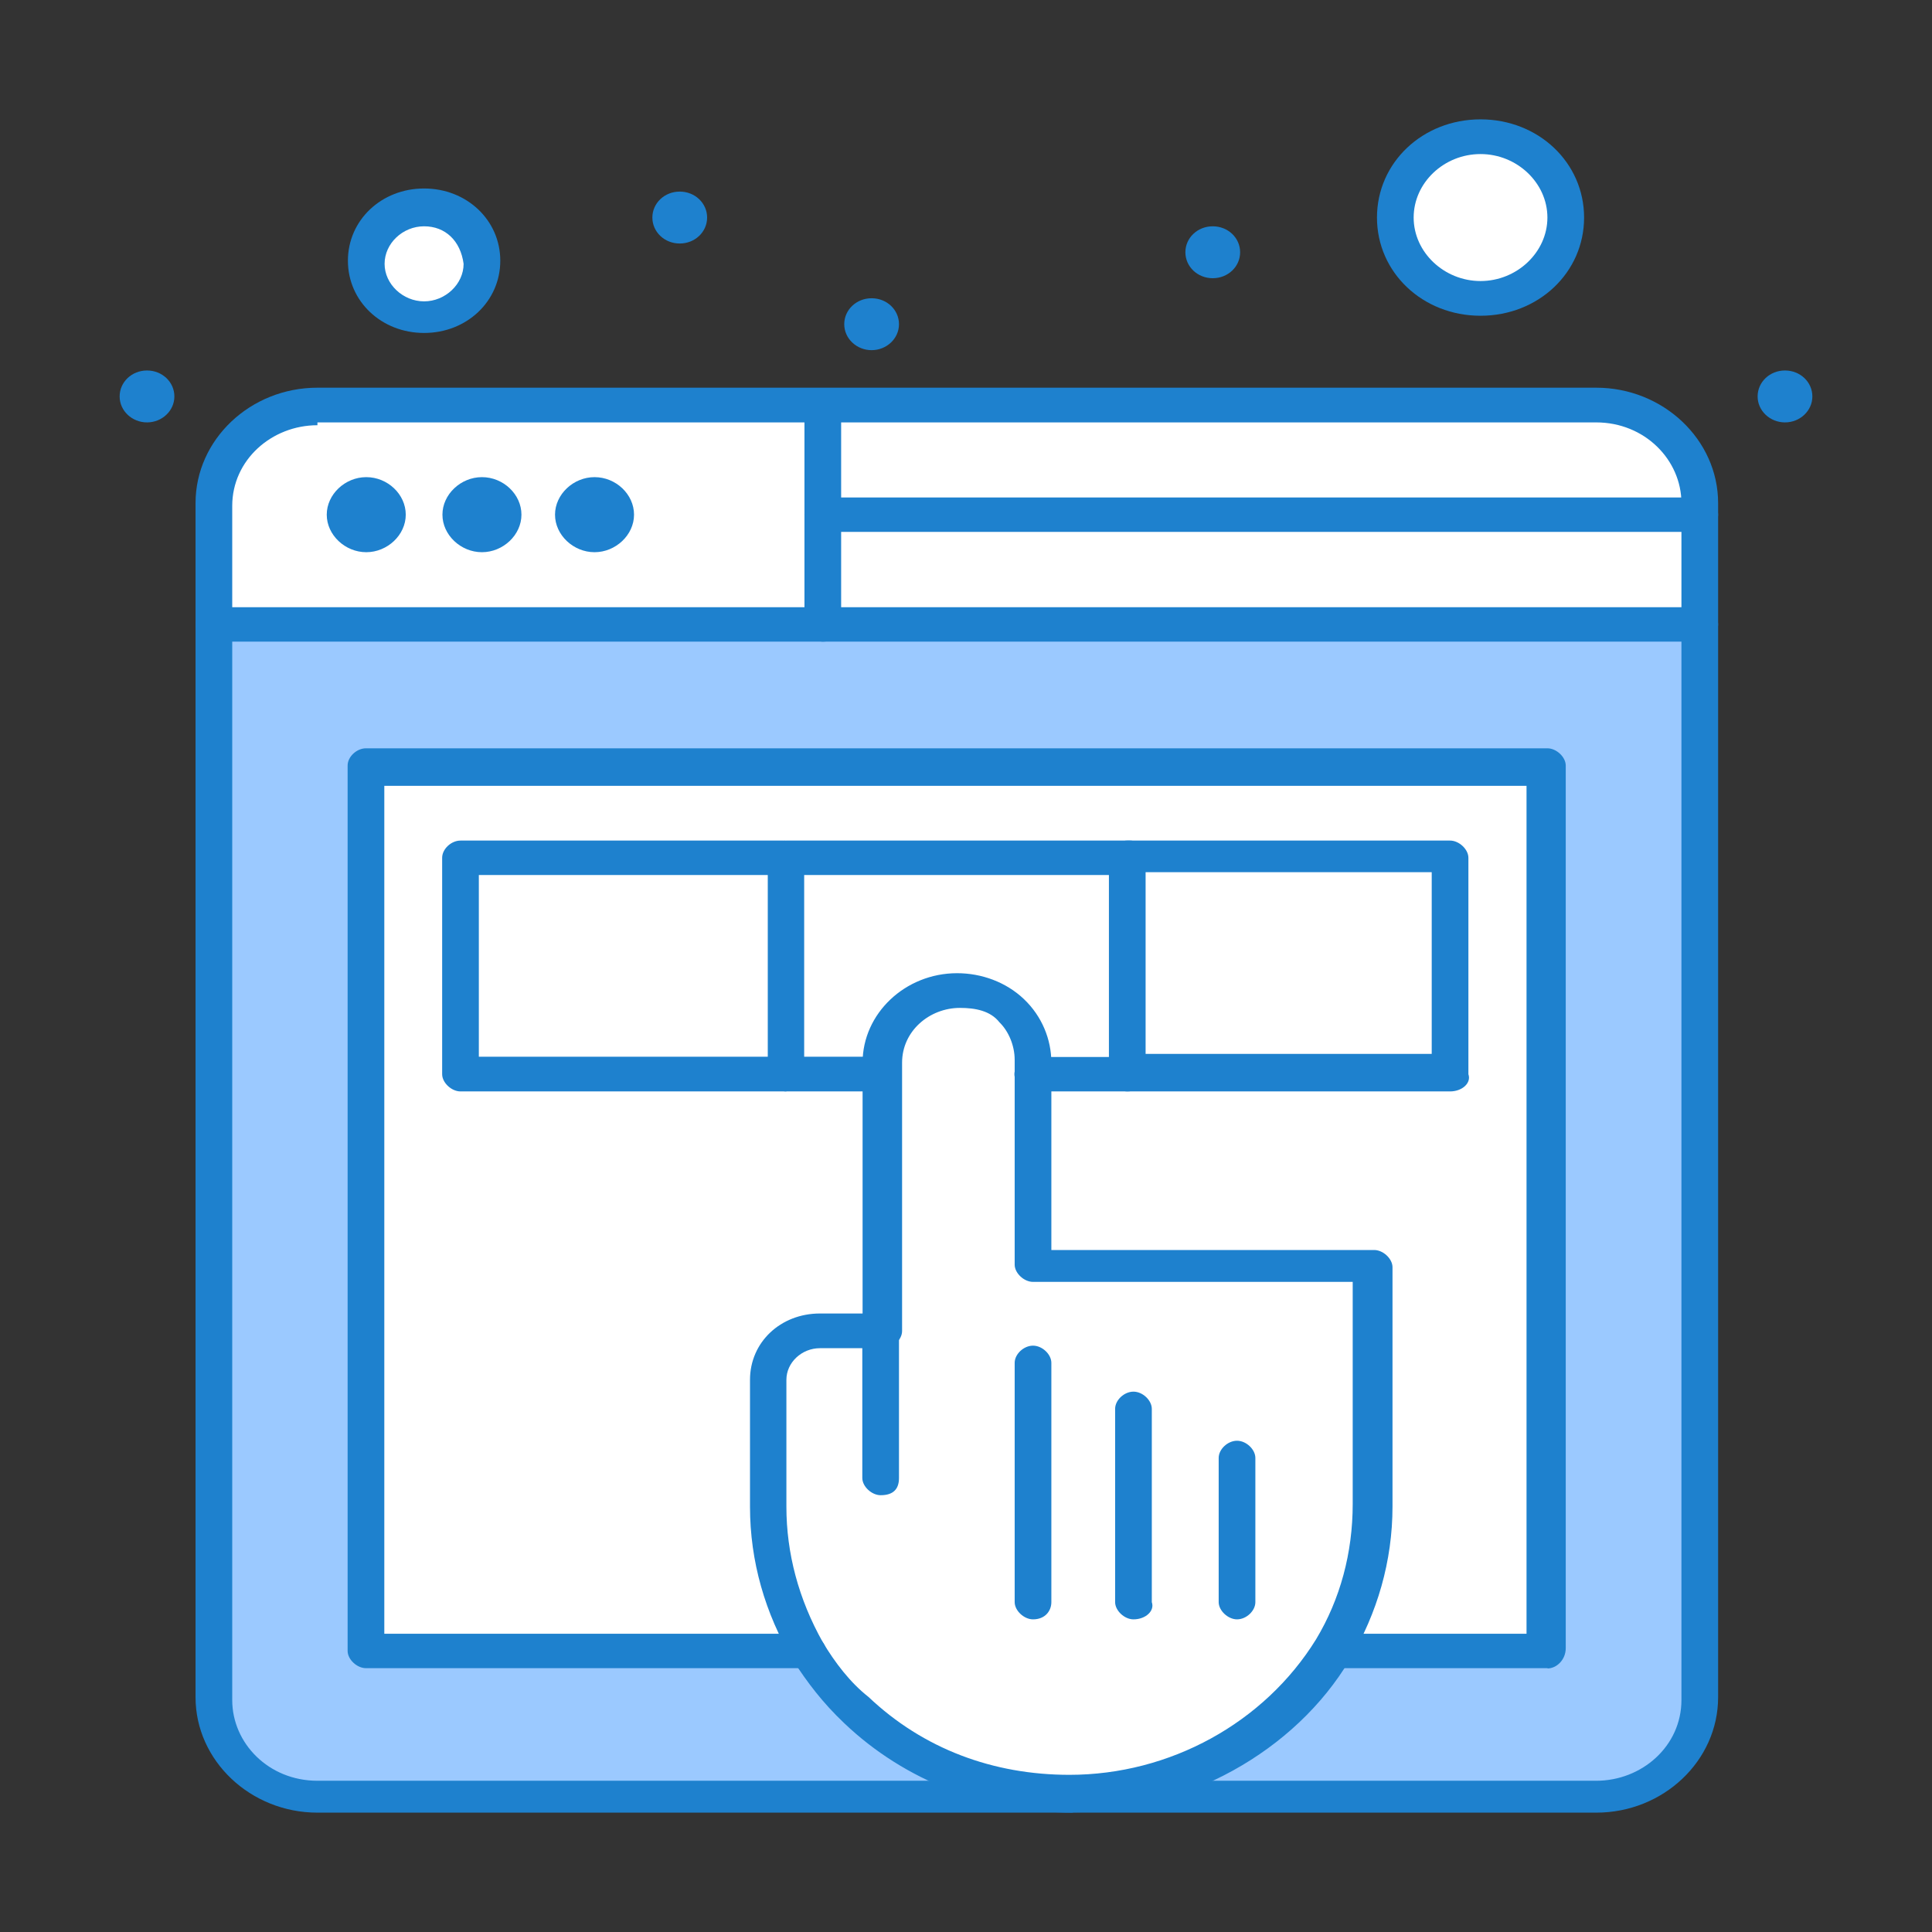<svg xmlns="http://www.w3.org/2000/svg" xmlns:xlink="http://www.w3.org/1999/xlink" id="Layer_2" data-name="Layer 2" viewBox="0 0 68.47 68.47"><rect x="0" y="0" width="68.47" height="68.47" fill="#333333" stroke="none"/><defs><style>      .cls-1 {        fill: #1e81ce;      }      .cls-1, .cls-2, .cls-3, .cls-4 {        stroke-width: 0px;      }      .cls-2 {        fill: none;      }      .cls-3 {        fill: #fff;      }      .cls-4 {        fill: #9bc9ff;      }      .cls-5 {        clip-path: url(#clippath);      }    </style><clipPath id="clippath"><rect class="cls-2" width="68.47" height="68.47"></rect></clipPath></defs><g id="Layer_1-2" data-name="Layer 1"><g class="cls-5"><g id="_94_Design_Experience_Testing_User_Ux" data-name="94, Design, Experience, Testing, User, Ux"><g><path class="cls-4" d="M60.24,22.02v38.13c0,1.94-1.62,3.48-3.67,3.48H11.25c-2.05,0-3.67-1.53-3.67-3.48V22.02h52.66Z"></path><path class="cls-3" d="M54.85,27.13v31.28H12.98v-31.28h41.87Z"></path><path class="cls-3" d="M39.95,30.4v7.67h-12.19v-7.67h12.19Z"></path><path class="cls-1" d="M63.26,13.13c.54,0,.97.41.97.92s-.44.92-.97.92-.97-.41-.97-.92.43-.92.97-.92Z"></path><rect class="cls-3" x="29.16" y="18.24" width="31.08" height="3.88"></rect><path class="cls-3" d="M60.24,17.83v.41h-31.08v-3.88h27.41c2.05,0,3.67,1.53,3.67,3.48Z"></path><path class="cls-3" d="M52.47,4.85c1.73,0,3.02,1.33,3.02,2.86,0,1.64-1.4,2.86-3.02,2.86s-3.02-1.33-3.02-2.86c0-1.64,1.3-2.86,3.02-2.86Z"></path><rect class="cls-3" x="39.95" y="30.4" width="11.44" height="7.67"></rect><path class="cls-3" d="M47.29,58.51c-1.83,3.07-5.29,5.11-9.28,5.11-3.02,0-5.61-1.12-7.66-2.96-.65-.61-1.3-1.33-1.73-2.15-.86-1.53-1.4-3.27-1.4-5.11v-4.5c0-.92.86-1.74,1.83-1.74h2.16v-9.51c0-1.43,1.19-2.56,2.7-2.56.76,0,1.4.31,1.94.72.43.51.76,1.12.76,1.84v7.26h12.19v8.48c-.11,1.84-.54,3.58-1.51,5.11Z"></path><path class="cls-1" d="M42.98,8.02c.54,0,.97.41.97.92s-.43.92-.97.92-.97-.41-.97-.92.43-.92.97-.92Z"></path><path class="cls-1" d="M30.89,10.57c.54,0,.97.41.97.92s-.44.92-.97.92-.97-.41-.97-.92.43-.92.97-.92Z"></path><path class="cls-3" d="M29.16,22.02H7.58v-4.19c0-1.94,1.62-3.48,3.67-3.48h17.91v7.67Z"></path><rect class="cls-3" x="16.32" y="30.4" width="11.44" height="7.67"></rect><path class="cls-1" d="M24.09,6.79c.54,0,.97.41.97.92s-.43.92-.97.92-.97-.41-.97-.92.43-.92.97-.92Z"></path><path class="cls-1" d="M21.07,16.91c.76,0,1.4.61,1.4,1.33s-.65,1.33-1.4,1.33-1.4-.61-1.4-1.33.65-1.33,1.4-1.33Z"></path><path class="cls-1" d="M17.08,16.91c.76,0,1.4.61,1.4,1.33s-.65,1.33-1.4,1.33-1.4-.61-1.4-1.33.65-1.33,1.4-1.33Z"></path><path class="cls-3" d="M15.03,7.4c1.08,0,2.05.82,2.05,1.94,0,1.02-.86,1.94-2.05,1.94s-2.05-.82-2.05-1.94.97-1.94,2.05-1.94Z"></path><path class="cls-1" d="M12.98,16.91c.76,0,1.4.61,1.4,1.33s-.65,1.33-1.4,1.33-1.4-.61-1.4-1.33.65-1.33,1.4-1.33Z"></path><path class="cls-1" d="M5.21,13.13c.54,0,.97.41.97.92s-.44.92-.97.92-.97-.41-.97-.92.43-.92.97-.92Z"></path><path class="cls-1" d="M60.24,22.74H7.58c-.32,0-.65-.31-.65-.61s.32-.61.65-.61h52.66c.32,0,.65.31.65.61s-.32.61-.65.61Z"></path><path class="cls-1" d="M60.24,18.85h-31.08c-.32,0-.65-.31-.65-.61s.32-.61.65-.61h31.08c.32,0,.65.31.65.61s-.32.61-.65.61Z"></path><path class="cls-1" d="M15.03,11.8c-1.51,0-2.7-1.12-2.7-2.56s1.19-2.56,2.7-2.56,2.7,1.12,2.7,2.56-1.19,2.56-2.7,2.56ZM15.03,8.02c-.76,0-1.4.61-1.4,1.33s.65,1.33,1.4,1.33,1.4-.61,1.4-1.33c-.11-.82-.65-1.33-1.4-1.33Z"></path><path class="cls-1" d="M52.47,11.19c-2.05,0-3.67-1.53-3.67-3.48s1.62-3.48,3.67-3.48,3.67,1.53,3.67,3.48-1.62,3.48-3.67,3.48ZM52.47,5.46c-1.3,0-2.37,1.02-2.37,2.25s1.08,2.25,2.37,2.25,2.37-1.02,2.37-2.25-1.08-2.25-2.37-2.25Z"></path><path class="cls-1" d="M29.16,22.74c-.32,0-.65-.31-.65-.61v-7.67c0-.31.32-.61.65-.61s.65.31.65.61v7.67c0,.31-.22.61-.65.61Z"></path><path class="cls-1" d="M56.57,64.24H11.25c-2.37,0-4.32-1.84-4.32-4.09V17.83c0-2.25,1.94-4.09,4.32-4.09h45.32c2.37,0,4.32,1.84,4.32,4.09v42.32c0,2.25-1.94,4.09-4.32,4.09ZM11.25,15.07c-1.62,0-3.02,1.23-3.02,2.86v42.32c0,1.53,1.29,2.86,3.02,2.86h45.32c1.62,0,3.02-1.23,3.02-2.86V17.83c0-1.53-1.3-2.86-3.02-2.86H11.25v.1Z"></path><path class="cls-1" d="M54.85,59.12h-7.55c-.32,0-.65-.31-.65-.61s.32-.61.65-.61h6.8v-30.05H13.62v30.05h15c.32,0,.65.31.65.61s-.32.61-.65.61h-15.65c-.32,0-.65-.31-.65-.61v-31.38c0-.31.32-.61.65-.61h41.87c.32,0,.65.31.65.61v31.28c0,.41-.32.72-.65.72Z"></path><path class="cls-1" d="M27.87,38.68h-11.55c-.32,0-.65-.31-.65-.61v-7.67c0-.31.32-.61.65-.61h11.44c.32,0,.65.31.65.61s-.32.61-.65.61h-10.79v6.44h10.79c.32,0,.65.31.65.61s-.22.61-.54.61Z"></path><path class="cls-1" d="M39.95,38.68h-3.35c-.32,0-.65-.31-.65-.61s.32-.61.65-.61h3.35c.32,0,.65.31.65.61s-.22.61-.65.61Z"></path><path class="cls-1" d="M31.21,38.68h-3.35c-.32,0-.65-.31-.65-.61v-7.67c0-.31.32-.61.65-.61h12.19c.32,0,.65.31.65.61s-.32.61-.65.61h-11.55v6.44h2.7c.32,0,.65.31.65.61s-.32.61-.65.61Z"></path><path class="cls-1" d="M51.39,38.68h-11.44c-.32,0-.65-.31-.65-.61v-7.67c0-.31.32-.61.65-.61h11.44c.32,0,.65.31.65.61v7.67c.11.31-.22.61-.65.61ZM40.6,37.35h10.14v-6.44h-10.14v6.44Z"></path><path class="cls-1" d="M31.21,52.99c-.32,0-.65-.31-.65-.61v-5.21c0-.31.32-.61.65-.61s.65.31.65.61v5.21c0,.41-.22.61-.65.61Z"></path><path class="cls-1" d="M36.61,57.39c-.32,0-.65-.31-.65-.61v-8.48c0-.31.32-.61.65-.61s.65.31.65.61v8.48c0,.31-.22.61-.65.61Z"></path><path class="cls-1" d="M40.17,57.39c-.32,0-.65-.31-.65-.61v-6.85c0-.31.32-.61.65-.61s.65.31.65.61v6.85c.11.31-.22.61-.65.61Z"></path><path class="cls-1" d="M43.84,57.39c-.32,0-.65-.31-.65-.61v-5.11c0-.31.32-.61.65-.61s.65.31.65.61v5.11c0,.31-.32.61-.65.61Z"></path><path class="cls-1" d="M38.01,64.24c-3.02,0-5.94-1.12-8.09-3.17-.76-.72-1.3-1.43-1.83-2.25-.97-1.64-1.51-3.48-1.51-5.42v-4.5c0-1.33,1.08-2.35,2.48-2.35h1.51v-8.89c0-1.74,1.51-3.17,3.35-3.17.86,0,1.73.31,2.37.92s.97,1.43.97,2.25v6.64h11.44c.32,0,.65.31.65.61v8.48c0,1.94-.54,3.78-1.51,5.42-1.94,3.27-5.83,5.42-9.82,5.42ZM29.06,47.78c-.65,0-1.19.51-1.19,1.12v4.5c0,1.64.43,3.27,1.29,4.8.43.72.97,1.43,1.62,1.94,1.94,1.84,4.42,2.76,7.12,2.76,3.56,0,6.91-1.84,8.74-4.8.86-1.43,1.3-3.07,1.3-4.8v-7.87h-11.33c-.32,0-.65-.31-.65-.61v-7.26c0-.51-.22-1.02-.54-1.33-.32-.41-.86-.51-1.4-.51-1.08,0-2.05.82-2.05,1.94v9.51c0,.31-.32.61-.65.61h-2.27Z"></path></g></g></g></g></svg>